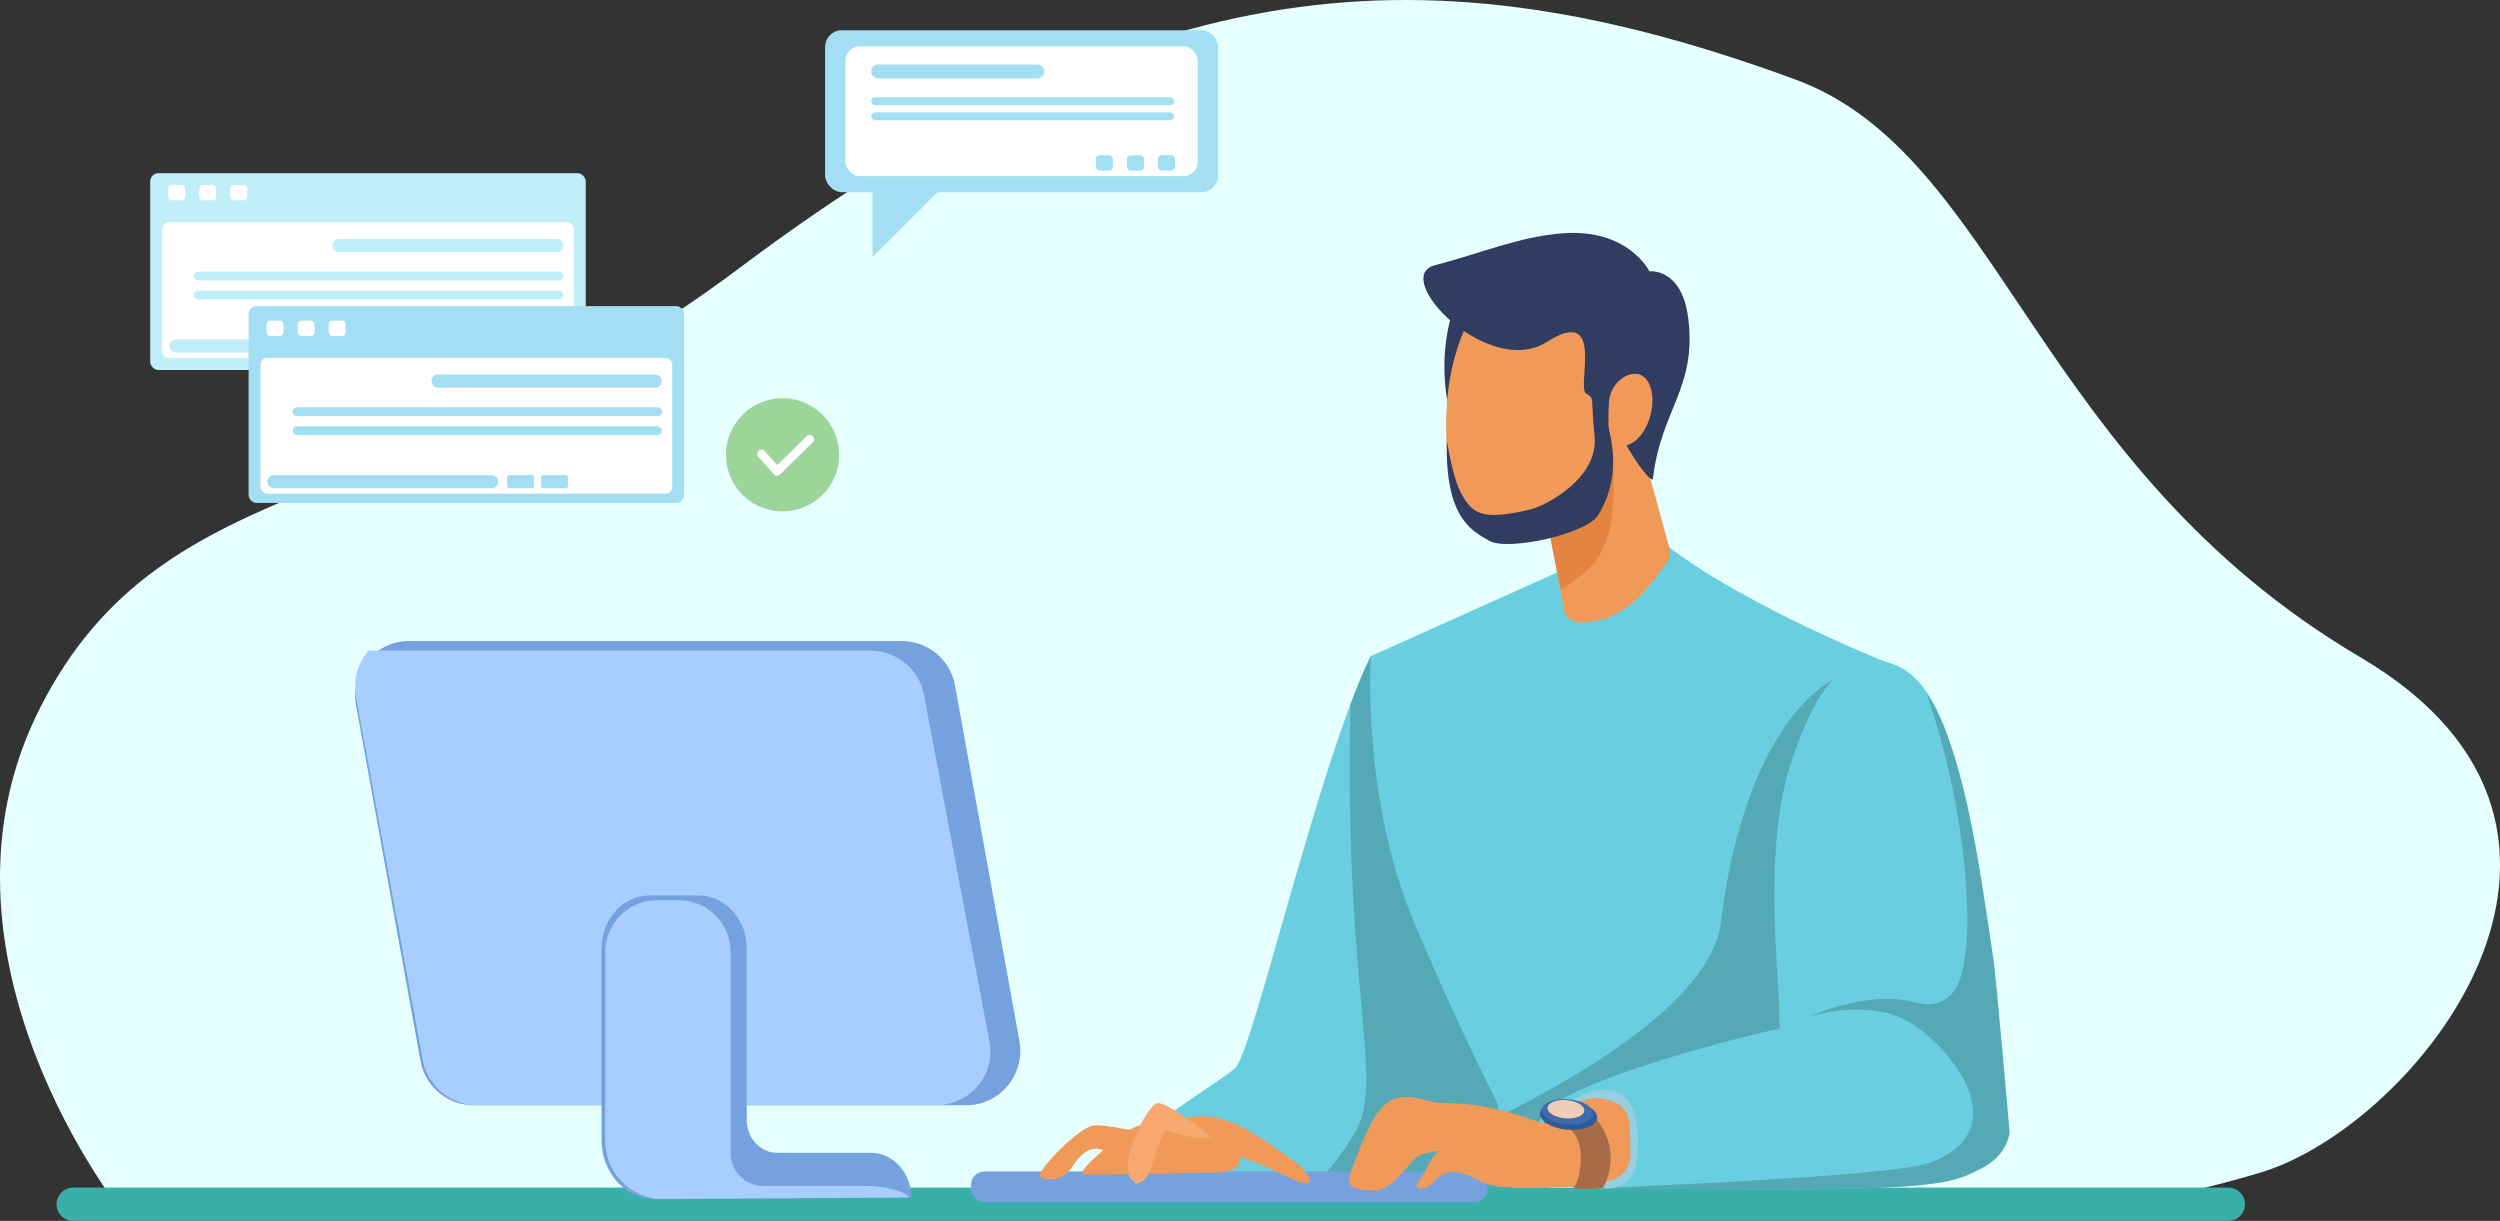 <svg xmlns="http://www.w3.org/2000/svg" viewBox="0 0 1393.99 680.75"><rect x="0" y="0" width="1393.99" height="680.75" fill="#333333" stroke="none"/><defs><style>.cls-1{fill:#e6ffff}.cls-2{fill:#69cfe0}.cls-3{fill:#55a9b7}.cls-4{fill:#3aafa9}.cls-5{fill:#303c60}.cls-6{fill:#f09959}.cls-7{fill:#e38540}.cls-8{fill:#96cfe0}.cls-9{fill:#75a1de}.cls-10{fill:#a86b48}.cls-11{fill:#2e5b9a}.cls-12{fill:#3e6bab}.cls-13{fill:#f0ceb4}.cls-14{fill:#a8ceff}.cls-15{fill:#f7a96f}.cls-16{fill:#c0eef9}.cls-17{fill:#fff}.cls-18{fill:#b7e1ff}.cls-19{fill:#a2dff2}.cls-20{fill:#9cd499}</style></defs><title>Asset 5</title><g id="Layer_2" data-name="Layer 2"><g id="Слой_1" data-name="Слой 1"><path d="M69.1,677.21S-47.68,532.41,22.39,394.62s203.19-105.1,390-245.23C639.24-20.73,798.52-30.08,1001,44.29c114.44,42,133.12,214.87,315.29,322.3,164.23,96.85,30.37,261.58-56,287.27s-144.8,25.69-144.8,25.69Z" class="cls-1"/><path d="M764.34,365.9c-29.15,59.16-65.69,220.84-75.66,229.7s-67.55,43.19-77.51,59.8-5.54,11.07-1.11,12.18,254.7,2.21,254.7,2.21S836,498.15,832.64,497,764.34,365.9,764.34,365.9Z" class="cls-2"/><path d="M722.9,669c46,.32,94.47.57,121.17.71L807.51,451.07c-19.5-37.8-43.17-85.17-43.17-85.17-3.67,7.46-7.47,16.55-11.31,26.75-3.79,164.21,19.86,210.23,2.1,239.49C741.26,655,728.61,665.19,722.9,669Z" class="cls-3"/><path d="M1242.53,680.75H40.78a9.27,9.27,0,0,1,0-18.54H1242.53a9.27,9.27,0,0,1,0,18.54Z" class="cls-4"/><path d="M917.82,294.49c41.57,38.37,134.09,74.75,134.09,74.75s14.06,129.89,4.47,203.43-4.27,88.46-4.27,88.46H861.33s-25.6-35.53-72.48-146C759,444.77,764.34,365.9,764.34,365.9l116.18-52.23Z" class="cls-2"/><path d="M861.33,661.13h190.78s-5.32-14.92,4.27-88.46c7.9-60.56-.24-159.31-3.36-192.3l-17.35-7.44c-43.56,12.56-68.66,77.52-76,141-4.94,42.48-75.33,84.3-121.37,107.33C853.39,650.11,861.33,661.13,861.33,661.13Z" class="cls-3"/><path d="M814.56,161.17c-23,51.22,4.6,98.67,3.77,96.67s34.81-86.48,34.81-86.48Z" class="cls-5"/><path d="M901.71,199.05l29.16,106.61a9.61,9.61,0,0,1-1.84,8.63c-6.84,8.43-16.58,25.76-36.23,31.32A48.59,48.59,0,0,1,880.46,347a8.33,8.33,0,0,1-8.22-6.74L852.7,239.15Z" class="cls-6"/><path d="M896.14,208l-10.66,4.37L852.7,239.15l17.59,89.64C900.13,310.19,904.48,297.64,896.14,208Z" class="cls-7"/><path d="M900.64,246.21c-6.46,35.07-32.7,58.79-58.62,53s-38.28-28.51-35.23-74c2.38-35.7,20-74.51,45.91-68.7S907.09,211.14,900.64,246.21Z" class="cls-6"/><path d="M1051.91,369.24c38.6,8.72,45.77,87.12,58.33,169.81,1.44,9.52,8.85,90.07,8.85,90.07a24.66,24.66,0,0,1-14,22.15c-12.62,6.31-17.72,11.07-90.81,11.81-70.2.71-160.7-2.21-160.7-2.21s-.8-26.12,6.4-38.89c10.83-19.19,121.81-46.76,132.15-48.23,1.48-20.67-10.19-95.47,5.91-146.18,11.07-34.89,23-53.16,37.89-57.93A29.88,29.88,0,0,1,1051.91,369.24Z" class="cls-2"/><path d="M893.25,662.46c34.61.52,82.1,1,121,.62,73.09-.74,78.19-5.5,90.81-11.81,14.76-7.39,15.5-19.94,15.5-19.94s-7.46-85.71-8.86-95.23c-8.12-55.38-16.89-118.74-37.32-149.32,19.2,56.27,22.29,103.74,22.64,124,.17,10.27-.78,24.33-3.78,34.16-3.32,10.88-11.81,17.71-25.1,14-26.57-7.38-59.8,8.12-59.8,8.12s25.1-8.86,48.73-.73,72.35,62,19.19,81.94C1060,654.41,962.58,659.39,893.25,662.46Z" class="cls-3"/><path d="M865.86,624.44s9.85-16.73,30-16.73,18.7,33,15.75,43.8-14.77,11.32-14.77,11.32l-43.31-2Z" class="cls-8"/><rect width="288.02" height="17.13" x="541.42" y="653.22" class="cls-9" rx="7.49"/><path d="M860.45,626.41c-42.33-15.26-53.43-9.51-63-12.3-23.63-6.89-29.53-1-44.79,40.85-3,8.33,5.91,8.86,14.77,8.86s19.68-17.23,23.13-19.2,12.8-3,12.8-3-3,0-7.39,8.86-9.84,12.3-3,12.3,7.87-11.32,20.67-8.86,7.88,8.86,39.87,8.37,56.14,0,55.62-19.19c-.5-18.21,1.52-27.32-15.75-30.52C880.14,610.17,860.45,626.41,860.45,626.41Z" class="cls-6"/><path d="M861,626.41c28.3-3.2,20,32.06,17,35s15.75,1,15.75,1,8.79-14.15,1.41-30.39-22.15-17-22.15-17L860.51,622Z" class="cls-10"/><path d="M890.55,623.34c-.36,4.37-7.79,7.32-16.58,6.58s-15.63-4.87-15.26-9.24,7.79-7.31,16.58-6.58S890.92,619,890.55,623.34Z" class="cls-11"/><path d="M888.3,621.17c-.32,3.9-7,6.54-14.81,5.88s-14-4.35-13.64-8.26,7-6.53,14.82-5.87S888.63,617.27,888.3,621.17Z" class="cls-12"/><path d="M883.39,619.36c-.23,2.81-5,4.71-10.66,4.23s-10.05-3.13-9.82-5.94,5-4.7,10.67-4.23S883.63,616.55,883.39,619.36Z" class="cls-13"/><path d="M538.92,616.26h-275a30.09,30.09,0,0,1-29.49-24.9l-35.87-198c-3.39-18.67,10.76-35.89,29.48-35.89H503.05a30.1,30.1,0,0,1,29.49,24.91l35.87,198C571.8,599.05,557.65,616.26,538.92,616.26Z" class="cls-9"/><path d="M551.78,581.12,515.16,387.2c-2.66-14.13-15.32-24.39-30.09-24.39H205.54a30.88,30.88,0,0,0-7,25.85l37.14,202.18a31,31,0,0,0,30.52,25.42h255.5C540.79,616.26,555.23,599.41,551.78,581.12Z" class="cls-14"/><path d="M485.45,642.78H433.24c-9.32,0-16.87-8.29-16.87-18.52V528.79c0-16.28-12-29.48-26.83-29.48H362.26c-14.82,0-26.84,13.2-26.84,29.48V635.7c0,18.29,13.55,33.07,30.19,33l142.51-1C508.12,653.93,498,642.78,485.45,642.78Z" class="cls-9"/><path d="M337.5,530.93V636.21a32.45,32.45,0,0,0,30.09,32.36l139.08-.87c0-2.28-11-6.43-24.52-6.43H425.66A18.24,18.24,0,0,1,407.42,643V530.93a29,29,0,0,0-29-29H366.53A29,29,0,0,0,337.5,530.93Z" class="cls-14"/><path d="M628.61,630.65c21-11.68,46.7-7.78,56,3.89S695.55,654,674.53,654s-63,1.56-70,.78S628.61,630.65,628.61,630.65Z" class="cls-6"/><path d="M659.74,623.64c22.58-5.44,38,7.69,56.83,20.24,16.35,10.9,19.63,21.5,1.56,12.46-26.47-13.24-42-14.79-42-14.79Z" class="cls-6"/><path d="M639.18,630.58c-11.4,0-21.35-3.64-29.4-3s-33.53,26.83-29.5,28.84a9,9,0,0,0,.93.4,13.72,13.72,0,0,0,16.29-5.71c3.61-5.79,9.48-12.52,16.31-10.11a72.48,72.48,0,0,0,23.36,3.63Z" class="cls-6"/><path d="M632.5,658.67c-11.68-4.67,7-43.59,13.23-43.59s29.58,18.68,29.58,18.68-5.49,3.1-24.13-3.11c-4.67-1.56-8.56,24.91-14,28S632.5,658.67,632.5,658.67Z" class="cls-15"/><path d="M806.77,245.66c-1.09,42.86,13.51,50.11,23.73,55.93s54.21-3.8,60.67-14.4c16.53-27.12,2.62-52.41,6.31-52s7.08,10.94,16.72,24.64c.9,1.27,7.16,9.74,7.48,6.92,4.48-38.38,24.46-50.29,19.7-89.11-3.5-28.62-21.67-26.35-21.67-26.35s-11.72-23.94-48.2-21.22c-24.44,1.82-46.23,11.34-71.42,17.83s29.81,63.59,62.49,42.72,16.54,25.09,21.7,28.66,2.48.47,4.84,24-27.5,38.87-36.06,40.88c-27.37,6.44-31.94,1.92-37.94-8.38C809.92,266.81,806.77,245.66,806.77,245.66Z" class="cls-5"/><path d="M920.05,232.39c-3.14,10.8-10.81,17.78-17.14,15.58s-6.51-11-5.77-23.53c.68-11.32,10.82-17.78,17.14-15.58S923.19,221.59,920.05,232.39Z" class="cls-6"/><rect width="242.86" height="109.75" x="83.75" y="96.56" class="cls-16" rx="4.6"/><rect width="229.58" height="75.77" x="90.39" y="123.93" class="cls-17" rx="3.72"/><rect width="9.51" height="8.56" x="93.76" y="103.17" class="cls-17" rx="2.06"/><rect width="9.51" height="8.56" x="111.06" y="103.17" class="cls-17" rx="2.06"/><rect width="9.51" height="8.56" x="128.36" y="103.17" class="cls-17" rx="2.06"/><path d="M310.62,140.54H189.19a3.64,3.64,0,1,1,0-7.27H310.62a3.64,3.64,0,0,1,0,7.27Z" class="cls-16"/><path d="M219.29,196.59H97.85a3.64,3.64,0,0,1,0-7.27H219.29a3.64,3.64,0,0,1,0,7.27Z" class="cls-16"/><rect width="15.05" height="7.27" x="227.85" y="189.32" class="cls-18" rx="1.24"/><rect width="15.05" height="7.27" x="246.79" y="189.32" class="cls-18" rx="1.24"/><path d="M311.79,156.37H110.7a2.47,2.47,0,1,1,0-4.93H311.79a2.47,2.47,0,0,1,0,4.93Z" class="cls-16"/><path d="M311.79,167H110.7a2.47,2.47,0,1,1,0-4.93H311.79a2.47,2.47,0,0,1,0,4.93Z" class="cls-16"/><path d="M143.23,170.7H376.88a4.6,4.6,0,0,1,4.6,4.6V275.84a4.61,4.61,0,0,1-4.61,4.61H143.23a4.61,4.61,0,0,1-4.61-4.61V175.3A4.61,4.61,0,0,1,143.23,170.7Z" class="cls-19"/><rect width="229.58" height="75.77" x="145.26" y="199.53" class="cls-17" rx="3.72"/><rect width="9.51" height="8.56" x="148.63" y="178.77" class="cls-17" rx="2.06"/><rect width="9.51" height="8.56" x="165.93" y="178.77" class="cls-17" rx="2.06"/><rect width="9.52" height="8.56" x="183.23" y="178.77" class="cls-17" rx="2.06"/><path d="M365.5,216.14H244.06a3.64,3.64,0,0,1,0-7.27H365.5a3.64,3.64,0,0,1,0,7.27Z" class="cls-19"/><path d="M274.16,272.18H152.73a3.63,3.63,0,1,1,0-7.26H274.16a3.63,3.63,0,1,1,0,7.26Z" class="cls-19"/><rect width="15.05" height="7.27" x="282.73" y="264.92" class="cls-19" rx="1.24"/><rect width="15.05" height="7.27" x="301.67" y="264.92" class="cls-19" rx="1.24"/><path d="M366.67,232H165.57a2.46,2.46,0,1,1,0-4.92h201.1a2.46,2.46,0,0,1,0,4.92Z" class="cls-19"/><path d="M366.67,242.6H165.57a2.47,2.47,0,0,1,0-4.93h201.1a2.47,2.47,0,0,1,0,4.93Z" class="cls-19"/><path d="M467.88,253.59a31.53,31.53,0,1,1-31.52-31.52A31.53,31.53,0,0,1,467.88,253.59Z" class="cls-20"/><path d="M433.23,265.24h-.09a2.38,2.38,0,0,1-1.71-.81l-8.57-9.73a2.4,2.4,0,0,1,3.61-3.17l6.89,7.83,16.48-16.14a2.4,2.4,0,1,1,3.36,3.43l-18.29,17.91A2.41,2.41,0,0,1,433.23,265.24Z" class="cls-17"/><rect width="219.13" height="90.3" x="460.08" y="16.86" class="cls-19" rx="9.34"/><path d="M486.55,93.53v49.82L544,85.94S487.71,93.53,486.55,93.53Z" class="cls-19"/><rect width="196.46" height="72.39" x="471.41" y="25.81" class="cls-17" rx="7.92"/><path d="M578.4,43.71H489.66a3.89,3.89,0,0,1,0-7.78H578.4a3.89,3.89,0,0,1,0,7.78Z" class="cls-19"/><rect width="168.92" height="4.37" x="485.77" y="54.22" class="cls-19" rx="2.16"/><rect width="168.92" height="4.37" x="485.77" y="62.69" class="cls-19" rx="2.16"/><rect width="9.51" height="8.56" x="611.05" y="86.53" class="cls-19" rx="2.06"/><rect width="9.51" height="8.56" x="628.35" y="86.53" class="cls-19" rx="2.06"/><rect width="9.51" height="8.56" x="645.65" y="86.53" class="cls-19" rx="2.06"/></g></g></svg>